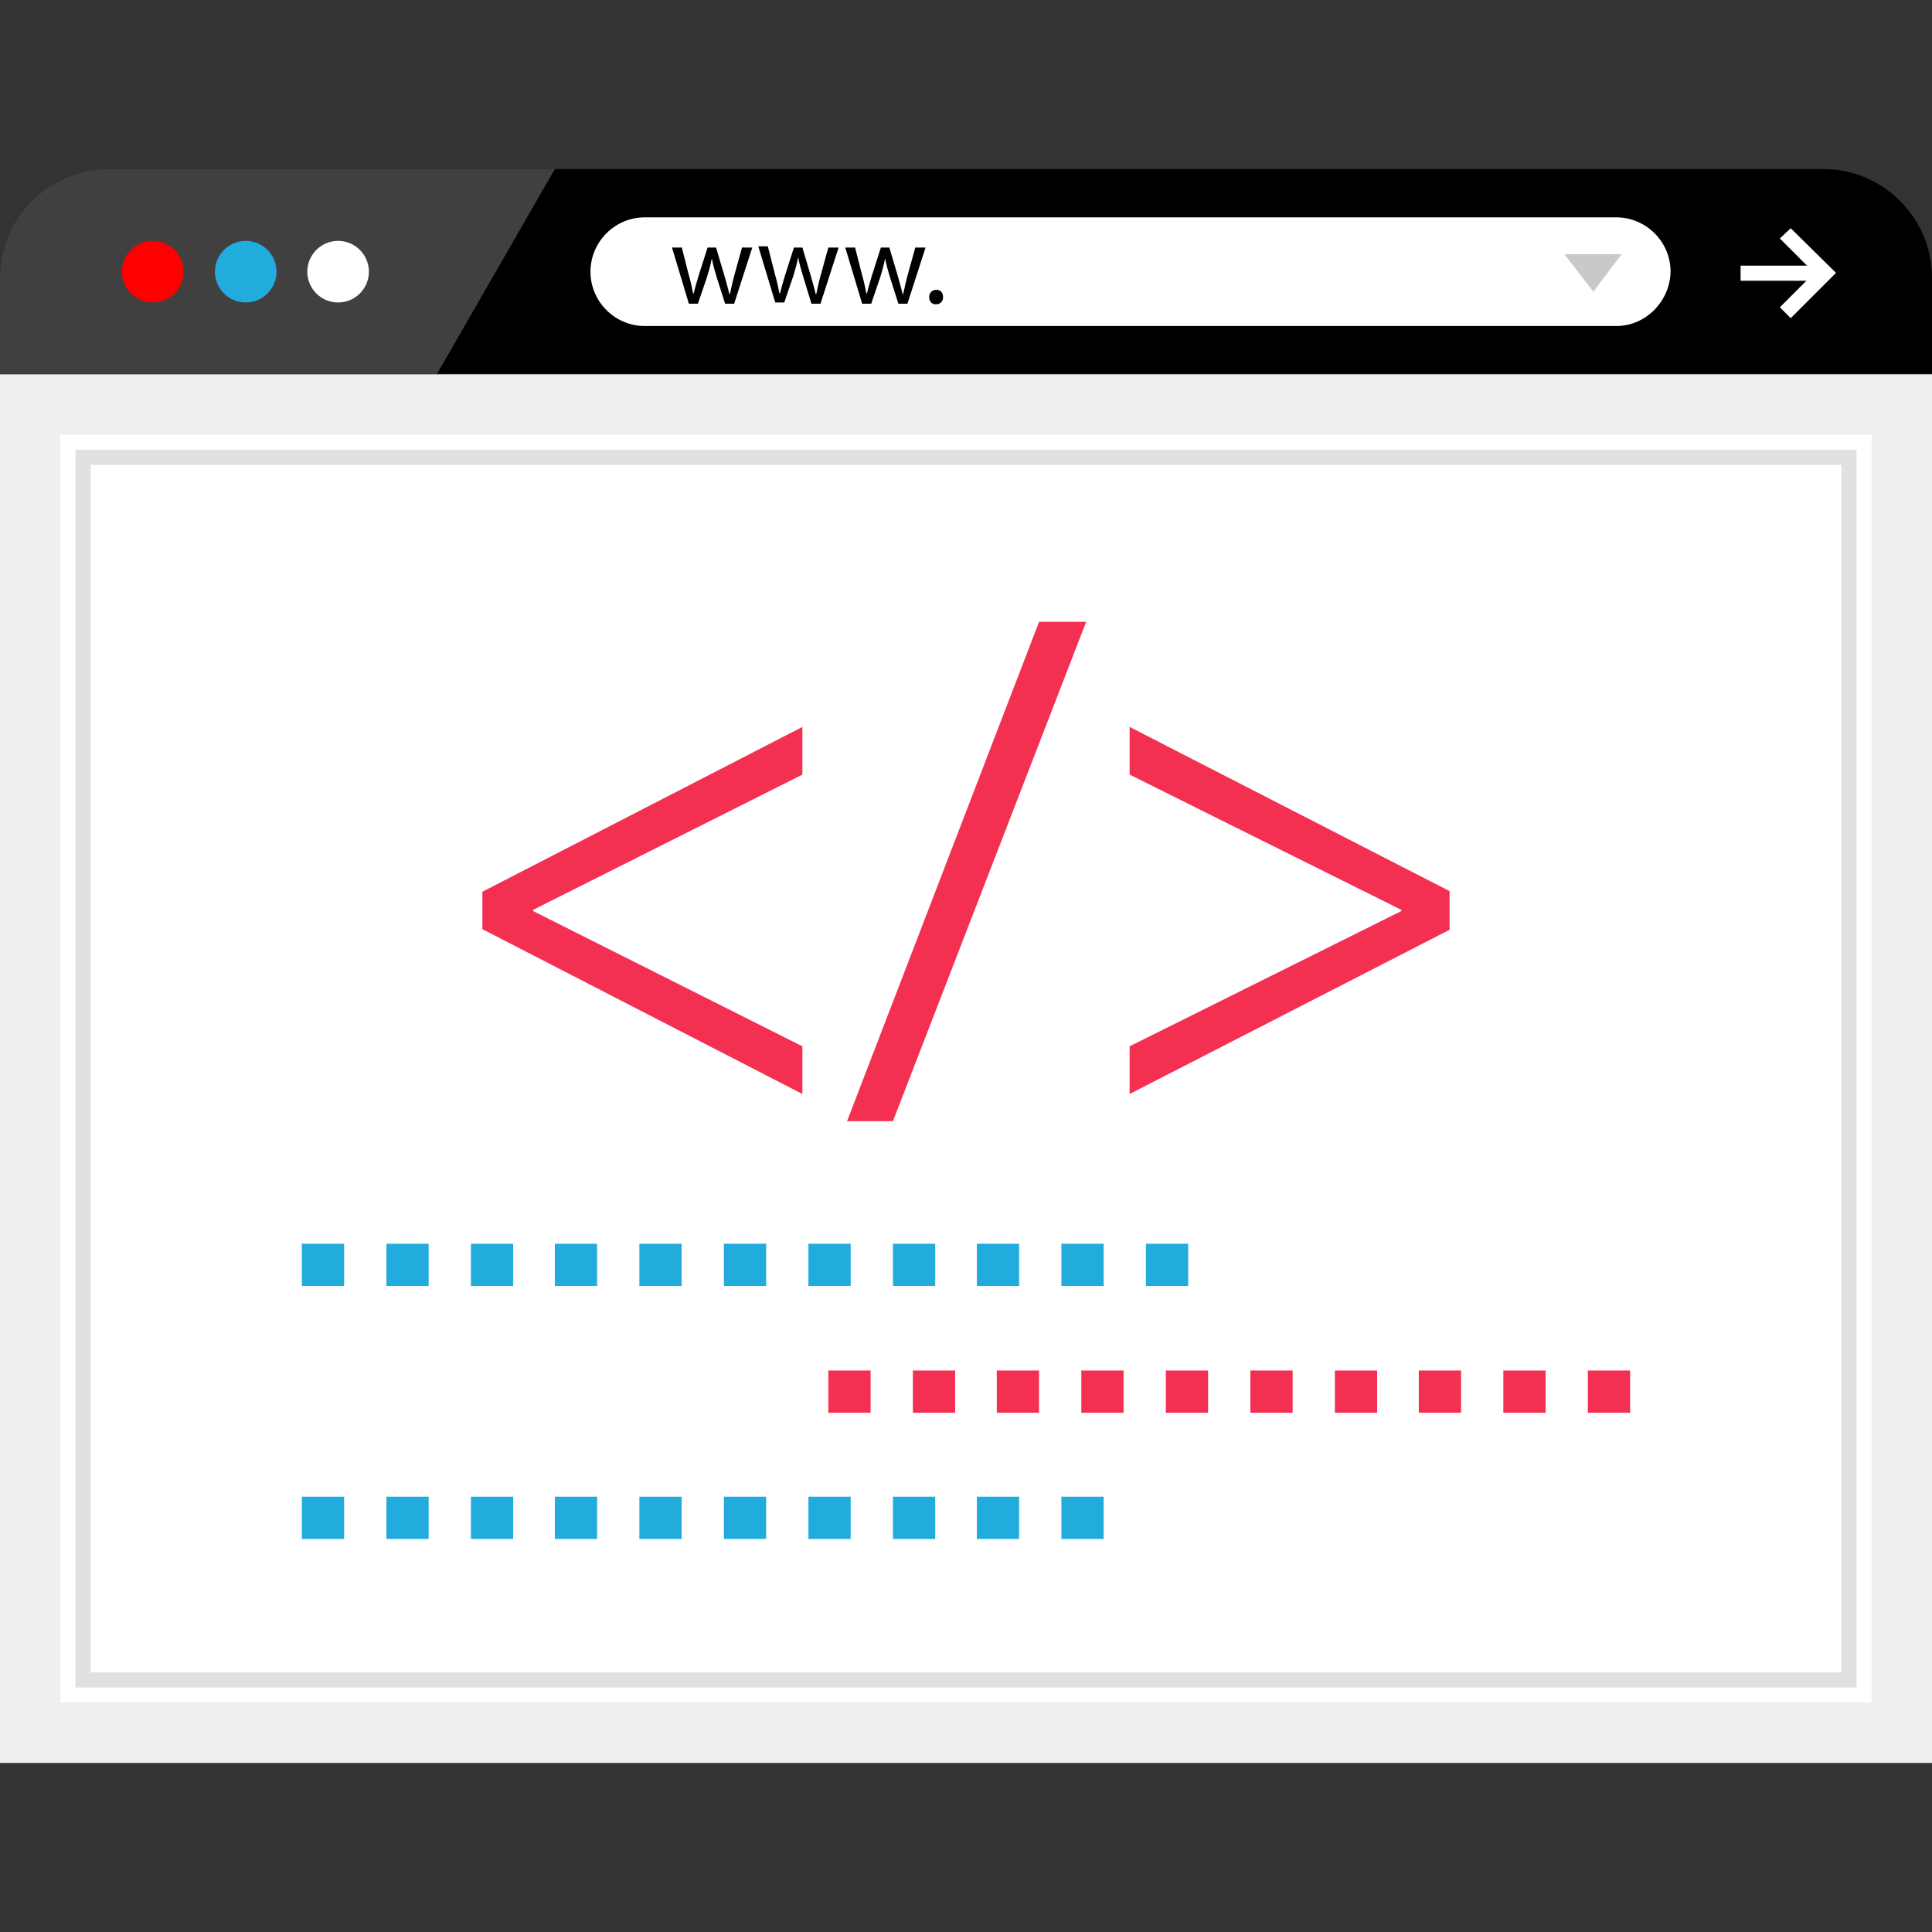 <?xml version="1.0" encoding="iso-8859-1"?>
<!-- Generator: Adobe Illustrator 19.0.0, SVG Export Plug-In . SVG Version: 6.00 Build 0)  -->
<svg version="1.1" id="Layer_1" xmlns="http://www.w3.org/2000/svg" xmlns:xlink="http://www.w3.org/1999/xlink" x="0px" y="0px"
	 viewBox="0 0 512 512" style="enable-background:new 0 0 512 512;" xml:space="preserve">
<rect x="0" y="0" width="512" height="512" fill="#333333" stroke="none"/>
<path d="M512,99.04V73.6c0-15.84-12.96-28.8-28.8-28.8H115.04H28.8C12.96,44.8,0,57.76,0,73.6v25.44H512z"/>
<g>
	<path style="opacity:0.25;fill:#FFFFFF;enable-background:new    ;" d="M147.04,44.8h-32H28.8C12.96,44.8,0,57.76,0,73.6v25.44
		h115.84L147.04,44.8z"/>
	<rect x="8" y="107.04" style="fill:#FFFFFF;" width="496" height="352"/>
</g>
<path style="fill:#EFEFEF;" d="M496,115.2v336H16v-336L496,115.2 M512,99.2H0v368h512V99.2L512,99.2z"/>
<path style="fill:#E0E0E0;" d="M488,123.2v320H24v-320L488,123.2 M492,119.2H20v328h472V119.2L492,119.2z"/>
<circle style="fill:#FF0000;" cx="40.48" cy="72" r="8.16"/>
<circle style="fill:#22ACDD;" cx="65.12" cy="72" r="8.16"/>
<g>
	<circle style="fill:#FFFFFF;" cx="89.6" cy="72" r="8.16"/>
	<path style="fill:#FFFFFF;" d="M428.32,86.4H170.88c-7.84,0-14.4-6.4-14.4-14.4l0,0c0-7.84,6.4-14.4,14.4-14.4h257.44
		c7.84,0,14.4,6.4,14.4,14.4l0,0C442.56,79.84,436.16,86.4,428.32,86.4z"/>
</g>
<path d="M180.64,65.44l1.92,7.52c0.48,1.6,0.8,3.2,1.12,4.8h0.16c0.32-1.44,0.8-3.04,1.28-4.64l2.4-7.52h2.24l2.24,7.52
	c0.48,1.76,0.96,3.36,1.28,4.8h0.16c0.32-1.44,0.64-3.04,1.12-4.8l2.08-7.52h2.72l-4.8,14.88h-2.4l-2.24-7.04
	c-0.48-1.6-0.96-3.2-1.28-4.96l0,0c-0.32,1.76-0.8,3.36-1.28,4.96l-2.4,7.04h-2.4l-4.48-14.88h2.56V65.44z"/>
<path d="M203.52,65.44l1.92,7.52c0.48,1.6,0.8,3.2,1.12,4.8h0.16c0.32-1.44,0.8-3.04,1.28-4.64l2.4-7.52h2.24l2.24,7.52
	c0.48,1.76,0.96,3.36,1.28,4.8h0.16c0.32-1.44,0.64-3.04,1.12-4.8l2.08-7.52h2.72l-4.8,14.88h-2.4l-2.24-7.36
	c-0.48-1.6-0.96-3.2-1.28-4.96l0,0c-0.32,1.76-0.8,3.36-1.28,4.96l-2.4,7.04h-2.4l-4.48-14.88h2.56V65.44z"/>
<path d="M226.56,65.44l1.92,7.52c0.48,1.6,0.8,3.2,1.12,4.8h0.16c0.32-1.44,0.8-3.04,1.28-4.64l2.4-7.52h2.24l2.24,7.52
	c0.48,1.76,0.96,3.36,1.28,4.8h0.16c0.32-1.44,0.64-3.04,1.12-4.8l2.08-7.52h2.72l-4.8,14.88h-2.4l-2.24-7.04
	c-0.48-1.6-0.96-3.2-1.28-4.96l0,0c-0.32,1.76-0.8,3.36-1.28,4.96l-2.4,7.04h-2.4L224,65.6h2.56V65.44z"/>
<path d="M246.24,78.72c0-1.12,0.8-1.92,1.92-1.92s1.76,0.8,1.76,1.92c0,1.12-0.64,1.92-1.92,1.92
	C246.88,80.64,246.24,79.84,246.24,78.72z"/>
<g>
	<rect x="461.28" y="70.4" style="fill:#FFFFFF;" width="23.04" height="4"/>
	<polygon style="fill:#FFFFFF;" points="474.56,84.32 471.68,81.44 480.8,72.32 471.68,63.2 474.56,60.48 486.56,72.32 	"/>
</g>
<polygon style="fill:#C9C9C9;" points="429.76,67.36 422.24,77.28 414.56,67.36 "/>
<g>
	<rect x="214.24" y="396.64" style="fill:#22ACDD;" width="11.2" height="11.2"/>
	<rect x="191.84" y="329.6" style="fill:#22ACDD;" width="11.2" height="11.2"/>
	<rect x="80" y="329.6" style="fill:#22ACDD;" width="11.2" height="11.2"/>
	<rect x="102.4" y="329.6" style="fill:#22ACDD;" width="11.2" height="11.2"/>
	<rect x="124.8" y="329.6" style="fill:#22ACDD;" width="11.2" height="11.2"/>
	<rect x="147.04" y="329.6" style="fill:#22ACDD;" width="11.2" height="11.2"/>
	<rect x="169.44" y="329.6" style="fill:#22ACDD;" width="11.2" height="11.2"/>
	<rect x="214.24" y="329.6" style="fill:#22ACDD;" width="11.2" height="11.2"/>
	<rect x="236.64" y="329.6" style="fill:#22ACDD;" width="11.2" height="11.2"/>
	<rect x="258.88" y="329.6" style="fill:#22ACDD;" width="11.2" height="11.2"/>
	<rect x="281.28" y="329.6" style="fill:#22ACDD;" width="11.2" height="11.2"/>
	<rect x="303.68" y="329.6" style="fill:#22ACDD;" width="11.2" height="11.2"/>
</g>
<g>
	<rect x="264.16" y="363.2" style="fill:#F33052;" width="11.2" height="11.2"/>
	<rect x="219.52" y="363.2" style="fill:#F33052;" width="11.2" height="11.2"/>
	<rect x="241.92" y="363.2" style="fill:#F33052;" width="11.2" height="11.2"/>
	<rect x="286.56" y="363.2" style="fill:#F33052;" width="11.2" height="11.2"/>
	<rect x="308.96" y="363.2" style="fill:#F33052;" width="11.2" height="11.2"/>
	<rect x="331.36" y="363.2" style="fill:#F33052;" width="11.2" height="11.2"/>
	<rect x="353.76" y="363.2" style="fill:#F33052;" width="11.2" height="11.2"/>
	<rect x="376" y="363.2" style="fill:#F33052;" width="11.2" height="11.2"/>
	<rect x="398.4" y="363.2" style="fill:#F33052;" width="11.2" height="11.2"/>
	<rect x="420.8" y="363.2" style="fill:#F33052;" width="11.2" height="11.2"/>
</g>
<g>
	<rect x="80" y="396.64" style="fill:#22ACDD;" width="11.2" height="11.2"/>
	<rect x="102.4" y="396.64" style="fill:#22ACDD;" width="11.2" height="11.2"/>
	<rect x="124.8" y="396.64" style="fill:#22ACDD;" width="11.2" height="11.2"/>
	<rect x="147.04" y="396.64" style="fill:#22ACDD;" width="11.2" height="11.2"/>
	<rect x="169.44" y="396.64" style="fill:#22ACDD;" width="11.2" height="11.2"/>
	<rect x="191.84" y="396.64" style="fill:#22ACDD;" width="11.2" height="11.2"/>
	<rect x="236.64" y="396.64" style="fill:#22ACDD;" width="11.2" height="11.2"/>
	<rect x="258.88" y="396.64" style="fill:#22ACDD;" width="11.2" height="11.2"/>
	<rect x="281.28" y="396.64" style="fill:#22ACDD;" width="11.2" height="11.2"/>
</g>
<g>
	<path style="fill:#F33052;" d="M127.84,236.32l84.8-43.68v12.64l-71.36,35.84v0.32l71.36,35.84v12.64l-84.8-43.68V236.32z"/>
	<path style="fill:#F33052;" d="M224.48,297.12l50.88-132.32h12.48l-51.2,132.32H224.48z"/>
	<path style="fill:#F33052;" d="M384.16,246.4l-84.8,43.52v-12.64l72-35.84v-0.32l-72-35.84v-12.64l84.8,43.52L384.16,246.4
		L384.16,246.4z"/>
</g>
<g>
</g>
<g>
</g>
<g>
</g>
<g>
</g>
<g>
</g>
<g>
</g>
<g>
</g>
<g>
</g>
<g>
</g>
<g>
</g>
<g>
</g>
<g>
</g>
<g>
</g>
<g>
</g>
<g>
</g>
</svg>
